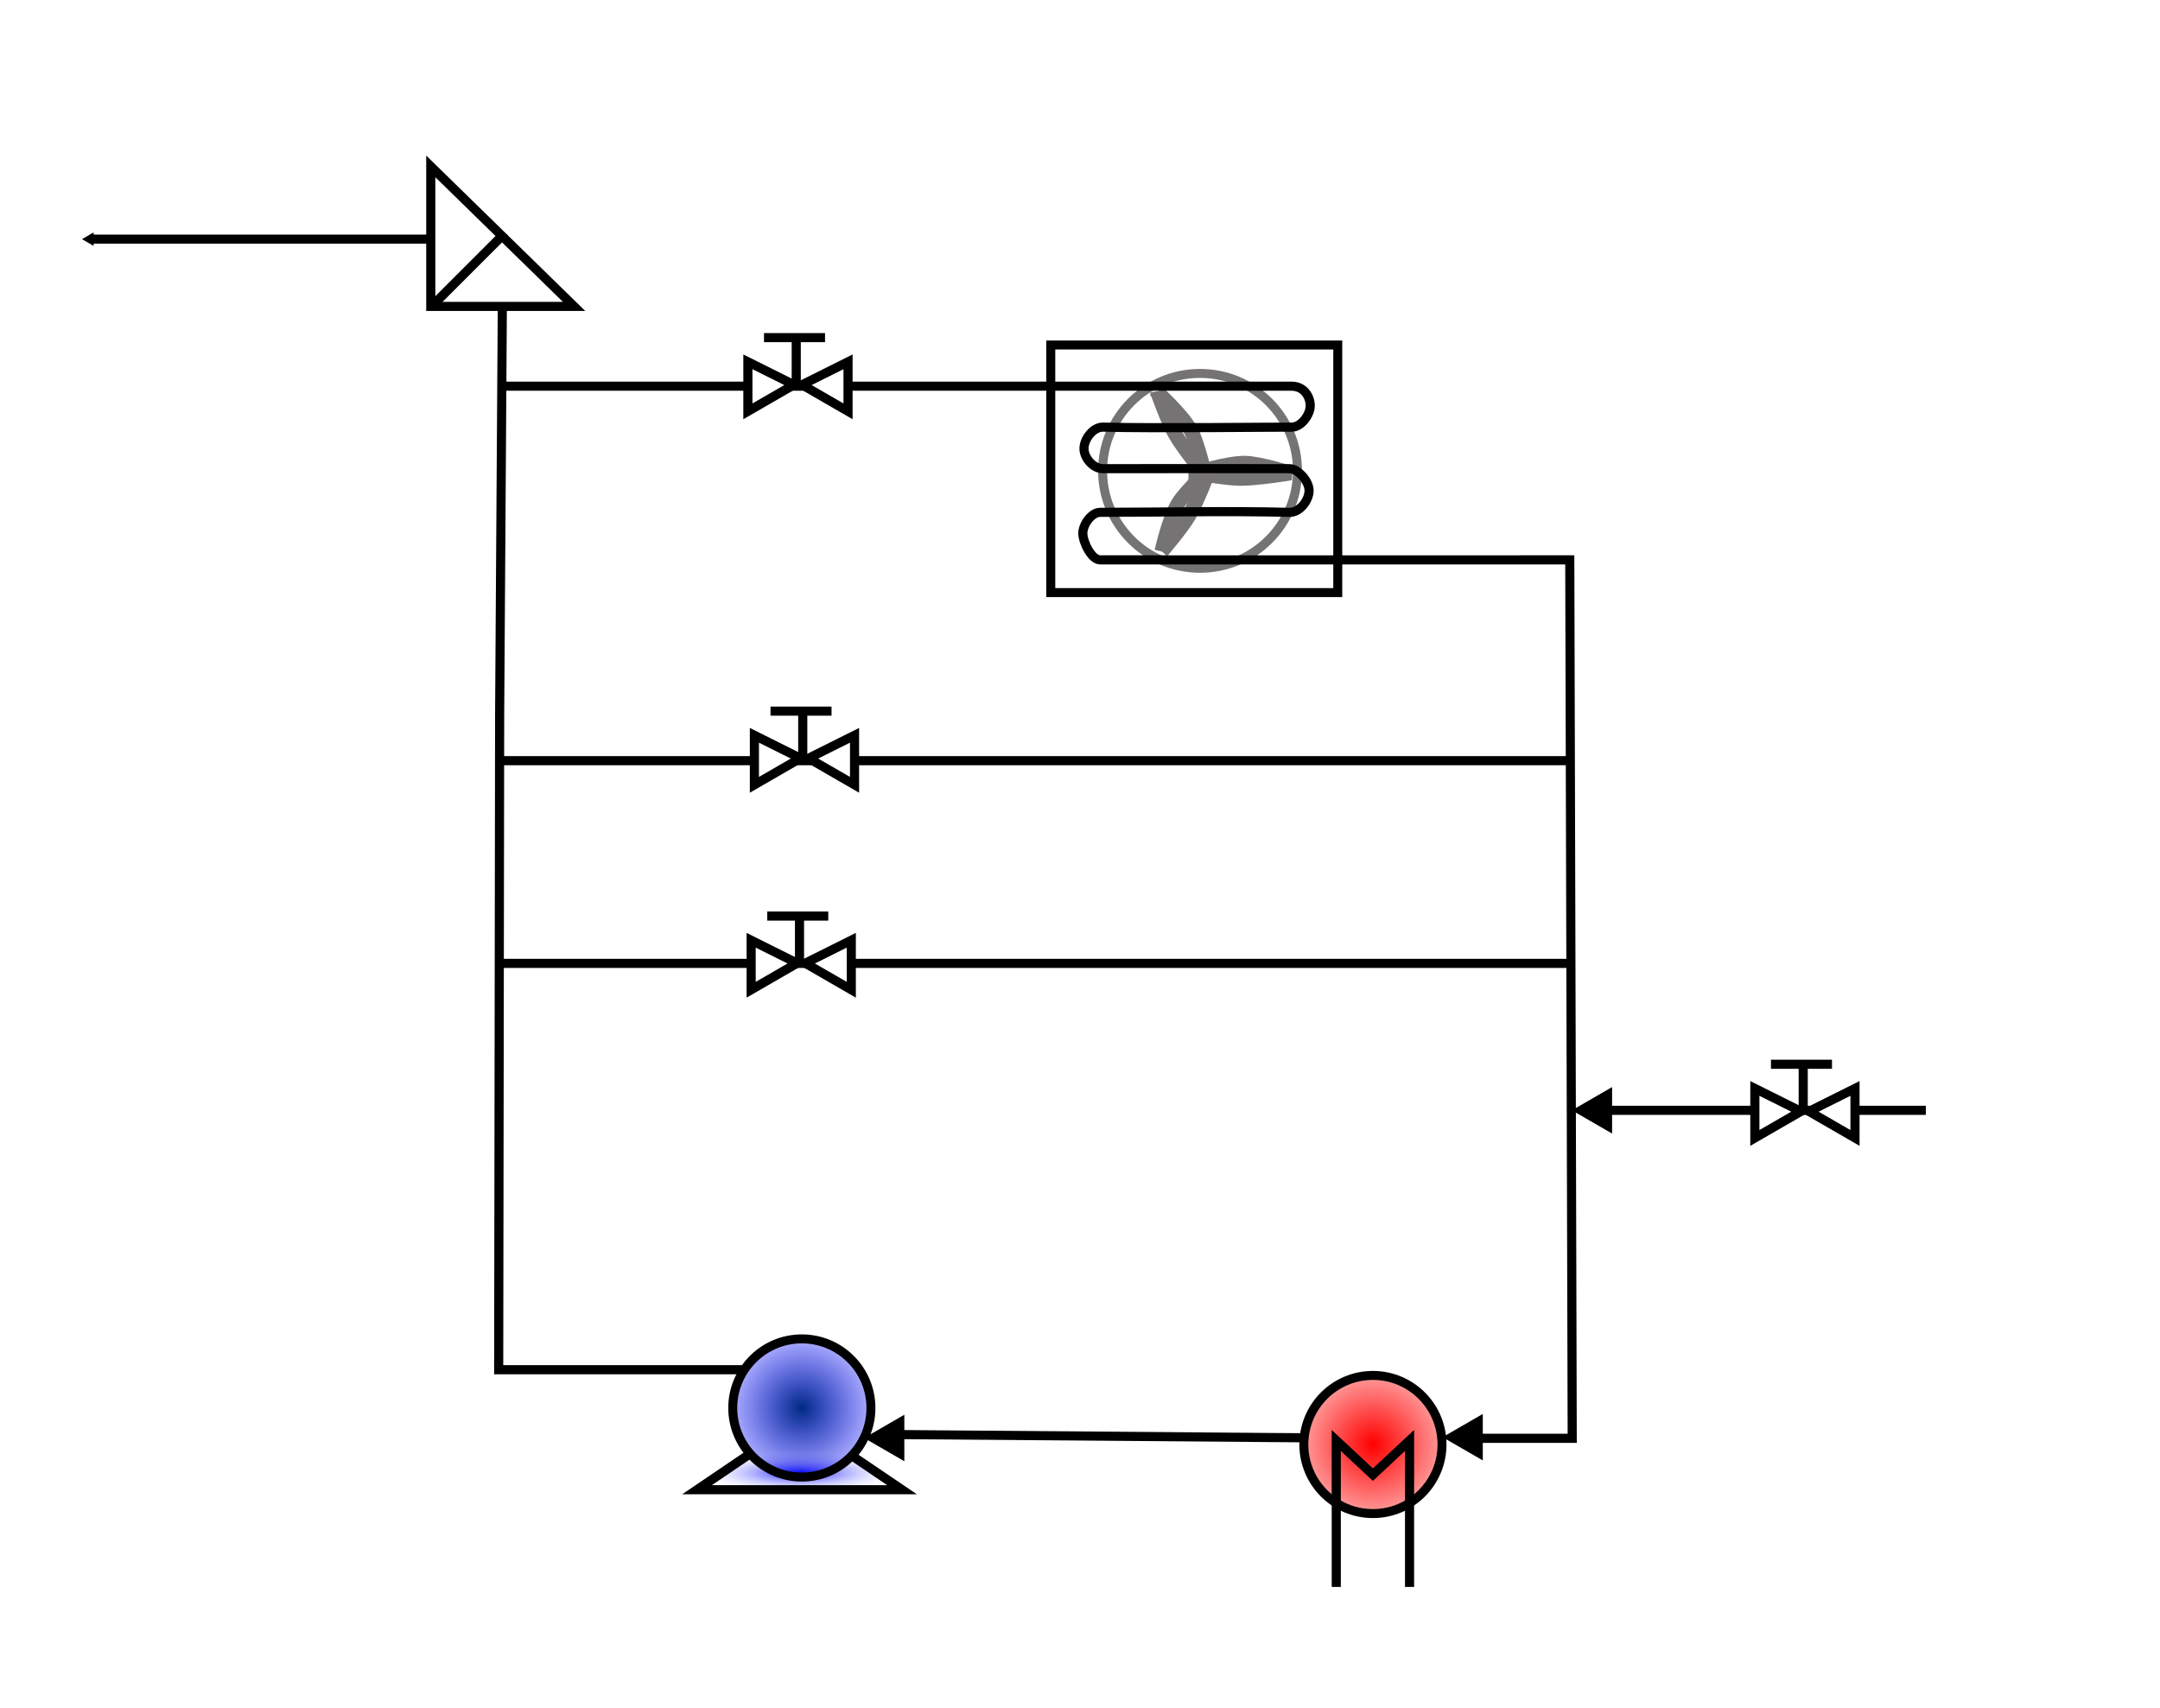 <?xml version="1.0" encoding="UTF-8" standalone="no"?>
<!-- Created with Inkscape (http://www.inkscape.org/) -->

<svg
   xmlns:dc="http://purl.org/dc/elements/1.1/"
   xmlns:cc="http://creativecommons.org/ns#"
   xmlns:rdf="http://www.w3.org/1999/02/22-rdf-syntax-ns#"
   xmlns:svg="http://www.w3.org/2000/svg"
   xmlns="http://www.w3.org/2000/svg"
   xmlns:xlink="http://www.w3.org/1999/xlink"
   xmlns:sodipodi="http://sodipodi.sourceforge.net/DTD/sodipodi-0.dtd"
   xmlns:inkscape="http://www.inkscape.org/namespaces/inkscape"
   width="236.875"
   height="187.344"
   id="svg2"
   version="1.1"
   inkscape:version="0.48.4 r9939"
   sodipodi:docname="HMI.svg">
  <defs
     id="defs4">
    <linearGradient
       id="linearGradient3911">
      <stop
         style="stop-color:#0a09ff;stop-opacity:1;"
         offset="0"
         id="stop3913" />
      <stop
         style="stop-color:#ffffff;stop-opacity:0;"
         offset="1"
         id="stop3915" />
    </linearGradient>
    <linearGradient
       id="linearGradient3903">
      <stop
         style="stop-color:#ff1d00;stop-opacity:1;"
         offset="0"
         id="stop3905" />
      <stop
         id="stop3907"
         offset="0.5"
         style="stop-color:#7c0000;stop-opacity:0.639;" />
      <stop
         id="stop3909"
         offset="1"
         style="stop-color:#e90000;stop-opacity:0.279;" />
    </linearGradient>
    <linearGradient
       id="linearGradient3862">
      <stop
         id="stop3870"
         offset="0"
         style="stop-color:#002a83;stop-opacity:1;" />
      <stop
         style="stop-color:#0015c1;stop-opacity:0.639;"
         offset="0.5"
         id="stop3901" />
      <stop
         style="stop-color:#0000ff;stop-opacity:0.279;"
         offset="1"
         id="stop3866" />
    </linearGradient>
    <linearGradient
       id="linearGradient3852">
      <stop
         id="stop3854"
         offset="0"
         style="stop-color:#ff0000;stop-opacity:1;" />
      <stop
         id="stop3856"
         offset="1"
         style="stop-color:#ff0000;stop-opacity:0.357;" />
    </linearGradient>
    <marker
       inkscape:stockid="TriangleInM"
       orient="auto"
       refY="0"
       refX="0"
       id="TriangleInM"
       style="overflow:visible">
      <path
         id="path3895"
         d="m 5.77,0 -8.65,5 0,-10 8.65,5 z"
         style="fill-rule:evenodd;stroke:#000000;stroke-width:1pt"
         transform="scale(-0.4,-0.4)"
         inkscape:connector-curvature="0" />
    </marker>
    <marker
       inkscape:stockid="TriangleOutM"
       orient="auto"
       refY="0"
       refX="0"
       id="TriangleOutM"
       style="overflow:visible">
      <path
         id="path3904"
         d="m 5.77,0 -8.65,5 0,-10 8.65,5 z"
         style="fill-rule:evenodd;stroke:#000000;stroke-width:1pt"
         transform="scale(0.4,0.4)"
         inkscape:connector-curvature="0" />
    </marker>
    <marker
       inkscape:stockid="Arrow2Mend"
       orient="auto"
       refY="0"
       refX="0"
       id="Arrow2Mend"
       style="overflow:visible">
      <path
         id="path3786"
         style="fill-rule:evenodd;stroke-width:0.625;stroke-linejoin:round"
         d="M 8.719,4.034 -2.207,0.016 8.719,-4.002 c -1.745,2.372 -1.735,5.617 -6e-7,8.035 z"
         transform="scale(-0.6,-0.6)"
         inkscape:connector-curvature="0" />
    </marker>
    <marker
       inkscape:stockid="Arrow1Mend"
       orient="auto"
       refY="0"
       refX="0"
       id="Arrow1Mend"
       style="overflow:visible">
      <path
         id="path3768"
         d="M 0,0 5,-5 -12.5,0 5,5 0,0 z"
         style="fill-rule:evenodd;stroke:#000000;stroke-width:1pt"
         transform="matrix(-0.4,0,0,-0.4,-4,0)"
         inkscape:connector-curvature="0" />
    </marker>
    <marker
       inkscape:stockid="Arrow2Mstart"
       orient="auto"
       refY="0"
       refX="0"
       id="Arrow2Mstart"
       style="overflow:visible">
      <path
         id="path3783"
         style="fill-rule:evenodd;stroke-width:0.625;stroke-linejoin:round"
         d="M 8.719,4.034 -2.207,0.016 8.719,-4.002 c -1.745,2.372 -1.735,5.617 -6e-7,8.035 z"
         transform="scale(0.6,0.6)"
         inkscape:connector-curvature="0" />
    </marker>
    <radialGradient
       inkscape:collect="always"
       xlink:href="#linearGradient3862"
       id="radialGradient3891"
       gradientUnits="userSpaceOnUse"
       cx="133.088"
       cy="188.177"
       fx="133.088"
       fy="188.177"
       r="8.068" />
    <radialGradient
       inkscape:collect="always"
       xlink:href="#linearGradient3911"
       id="radialGradient3919"
       cx="131.511"
       cy="241.552"
       fx="131.511"
       fy="241.552"
       r="11.738"
       gradientTransform="matrix(1,0,0,0.207,0,191.636)"
       gradientUnits="userSpaceOnUse"
       spreadMethod="reflect" />
    <radialGradient
       inkscape:collect="always"
       xlink:href="#linearGradient3852"
       id="radialGradient3926"
       gradientUnits="userSpaceOnUse"
       cx="133.088"
       cy="188.177"
       fx="133.088"
       fy="188.177"
       r="8.068" />
  </defs>
  <sodipodi:namedview
     id="base"
     pagecolor="#ffffff"
     bordercolor="#666666"
     borderopacity="1.0"
     inkscape:pageopacity="0.0"
     inkscape:pageshadow="2"
     inkscape:zoom="1.979899"
     inkscape:cx="103.1625"
     inkscape:cy="151.83508"
     inkscape:document-units="px"
     inkscape:current-layer="layer1"
     showgrid="false"
     showguides="true"
     inkscape:guide-bbox="true"
     inkscape:window-width="1366"
     inkscape:window-height="715"
     inkscape:window-x="-8"
     inkscape:window-y="-8"
     inkscape:window-maximized="1"
     fit-margin-top="0"
     fit-margin-left="0"
     fit-margin-right="0"
     fit-margin-bottom="0" />
  <g
     inkscape:label="Capa 1"
     inkscape:groupmode="layer"
     id="layer1"
     transform="translate(-42.938,-50.812)">
    <g
       id="g6421">
      <path
         transform="matrix(0.984,0,0,0.984,0.715,2.955)"
         d="m 187.51,101.114 c 0,5.997 -4.862,10.859 -10.859,10.859 -5.997,0 -10.859,-4.862 -10.859,-10.859 0,-5.997 4.862,-10.859 10.859,-10.859 5.997,0 10.859,4.862 10.859,10.859 z"
         sodipodi:ry="10.859139"
         sodipodi:rx="10.859139"
         sodipodi:cy="101.11416"
         sodipodi:cx="176.65042"
         id="path6377"
         style="fill:none;stroke:#757373;stroke-width:1;stroke-miterlimit:4;stroke-opacity:1;stroke-dasharray:none"
         sodipodi:type="arc" />
      <g
         style="stroke:#757373;stroke-opacity:1"
         transform="matrix(1.59,0,0,1.59,-101.854,-59.59)"
         id="g6416">
        <path
           style="fill:none;stroke:#757373;stroke-width:1px;stroke-linecap:butt;stroke-linejoin:miter;stroke-opacity:1"
           d="m 170.905,96.505 c 0,0 1.708,1.561 2.294,2.62 0.486,0.878 0.968,3.062 0.968,3.062 0,0 -1.497,-1.82 -2.073,-2.841 -0.504,-0.894 -1.189,-2.841 -1.189,-2.841 z"
           id="path6385"
           inkscape:connector-curvature="0"
           sodipodi:nodetypes="cscsc" />
        <path
           style="fill:none;stroke:#757373;stroke-width:1px;stroke-linecap:butt;stroke-linejoin:miter;stroke-opacity:1"
           d="m 173.532,102.053 c 0,0 2.206,-0.699 3.416,-0.677 1.004,0.018 3.136,0.692 3.136,0.692 0,0 -2.325,0.387 -3.497,0.375 -1.027,-0.011 -3.055,-0.391 -3.055,-0.391 z"
           id="path6385-1"
           inkscape:connector-curvature="0"
           sodipodi:nodetypes="cscsc" />
        <path
           style="fill:none;stroke:#757373;stroke-width:1px;stroke-linecap:butt;stroke-linejoin:miter;stroke-opacity:1"
           d="m 171.191,107.47 c 0,0 0.498,-2.259 1.122,-3.297 0.518,-0.86 2.168,-2.37 2.168,-2.37 0,0 -0.827,2.207 -1.424,3.216 -0.522,0.884 -1.866,2.45 -1.866,2.45 z"
           id="path6385-15"
           inkscape:connector-curvature="0"
           sodipodi:nodetypes="cscsc" />
      </g>
    </g>
    <path
       style="fill:none;stroke:#000000;stroke-width:1px;stroke-linecap:butt;stroke-linejoin:miter;stroke-opacity:1;marker-start:url(#TriangleInM);marker-end:none"
       d="m 52.78,77.039 45.294,0 -0.342,52.044 -0.105,71.949 26.741,0 m 16.565,7.108 44.929,0.357 m 16.952,0.057 12.541,0 -0.268,-96.341 c 0,0 -43.603,0.01 -51.507,0 -0.953,-9.9e-4 -1.894,-1.962 -1.894,-2.915 -1e-5,-0.953 0.941,-2.295 1.894,-2.297 7.256,-0.009 13.678,-0.166 20.771,0 1.122,0.026 2.144,-1.314 2.147,-2.383 0.003,-1.075 -1.251,-2.406 -2.147,-2.407 -6.884,-0.005 -14.152,-0.012 -20.455,0 -1.082,0.002 -2.06,-1.168 -2.083,-2.17 -0.025,-1.055 1.002,-2.41 2.083,-2.383 5.737,0.142 18.02,-0.009 20.708,0 1.015,0.004 2.062,-1.373 2.02,-2.424 -0.038,-0.963 -0.7,-2.055 -2.02,-2.067 -28.902,-0.008 -57.805,0 -86.707,0"
       id="path2985"
       inkscape:connector-curvature="0"
       sodipodi:nodetypes="ccccccccccssssassassacc" />
    <path
       style="fill:none;stroke:#000000;stroke-width:1px;stroke-linecap:butt;stroke-linejoin:miter;stroke-opacity:1"
       d="m 215.144,134.237 -117.198,0"
       id="path6290"
       inkscape:connector-curvature="0"
       sodipodi:nodetypes="cc" />
    <path
       style="fill:none;stroke:#000000;stroke-width:1px;stroke-linecap:butt;stroke-linejoin:miter;stroke-opacity:1"
       d="m 215.233,156.469 -117.198,0"
       id="path6290-7"
       inkscape:connector-curvature="0"
       sodipodi:nodetypes="cc" />
    <g
       transform="translate(56.852,56.92)"
       id="g6285-4">
      <path
         inkscape:connector-curvature="0"
         id="path6263-0"
         d="m 68.817,74.535 0,5.43 5.046,-2.913 z"
         style="fill:#ffffff;fill-opacity:1;stroke:#000000;stroke-width:1px;stroke-linecap:butt;stroke-linejoin:miter;stroke-opacity:1" />
      <path
         inkscape:connector-curvature="0"
         id="path6263-1-9"
         d="m 79.799,74.535 0,5.43 -5.046,-2.913 z"
         style="fill:#ffffff;fill-opacity:1;stroke:#000000;stroke-width:1px;stroke-linecap:butt;stroke-linejoin:miter;stroke-opacity:1" />
      <path
         inkscape:connector-curvature="0"
         id="path6283-4"
         d="m 74.12,76.807 c 0,-4.924 0,-4.924 0,-4.924 l -3.536,0 6.692,0"
         style="fill:none;stroke:#000000;stroke-width:1px;stroke-linecap:butt;stroke-linejoin:miter;stroke-opacity:1" />
    </g>
    <g
       transform="translate(56.495,79.397)"
       id="g6285-4-8">
      <path
         inkscape:connector-curvature="0"
         id="path6263-0-8"
         d="m 68.817,74.535 0,5.43 5.046,-2.913 z"
         style="fill:#ffffff;fill-opacity:1;stroke:#000000;stroke-width:1px;stroke-linecap:butt;stroke-linejoin:miter;stroke-opacity:1" />
      <path
         inkscape:connector-curvature="0"
         id="path6263-1-9-2"
         d="m 79.799,74.535 0,5.43 -5.046,-2.913 z"
         style="fill:#ffffff;fill-opacity:1;stroke:#000000;stroke-width:1px;stroke-linecap:butt;stroke-linejoin:miter;stroke-opacity:1" />
      <path
         inkscape:connector-curvature="0"
         id="path6283-4-4"
         d="m 74.12,76.807 c 0,-4.924 0,-4.924 0,-4.924 l -3.536,0 6.692,0"
         style="fill:none;stroke:#000000;stroke-width:1px;stroke-linecap:butt;stroke-linejoin:miter;stroke-opacity:1" />
    </g>
    <g
       transform="translate(56.138,15.959)"
       id="g6285-4-5">
      <path
         inkscape:connector-curvature="0"
         id="path6263-0-5"
         d="m 68.817,74.535 0,5.43 5.046,-2.913 z"
         style="fill:#ffffff;fill-opacity:1;stroke:#000000;stroke-width:1px;stroke-linecap:butt;stroke-linejoin:miter;stroke-opacity:1"
         sodipodi:nodetypes="cccc" />
      <path
         inkscape:connector-curvature="0"
         id="path6263-1-9-1"
         d="m 79.799,74.535 0,5.43 -5.046,-2.913 z"
         style="fill:#ffffff;fill-opacity:1;stroke:#000000;stroke-width:1px;stroke-linecap:butt;stroke-linejoin:miter;stroke-opacity:1" />
      <path
         inkscape:connector-curvature="0"
         id="path6283-4-7"
         d="m 74.12,76.807 c 0,-4.924 0,-4.924 0,-4.924 l -3.536,0 6.692,0"
         style="fill:none;stroke:#000000;stroke-width:1px;stroke-linecap:butt;stroke-linejoin:miter;stroke-opacity:1" />
    </g>
    <g
       id="g3884"
       transform="translate(-0.893,-29.286)">
      <path
         sodipodi:nodetypes="cccc"
         inkscape:connector-curvature="0"
         id="path6430"
         d="m 125.955,239.626 -5.682,3.851 22.476,0 -5.682,-3.851"
         style="fill:url(#radialGradient3919);fill-opacity:1;stroke:#000000;stroke-width:1px;stroke-linecap:butt;stroke-linejoin:miter;stroke-opacity:1" />
      <path
         transform="translate(-1.324,46.336)"
         d="m 140.664,188.177 c 0,4.184 -3.392,7.576 -7.576,7.576 -4.184,0 -7.576,-3.392 -7.576,-7.576 0,-4.184 3.392,-7.576 7.576,-7.576 4.184,0 7.576,3.392 7.576,7.576 z"
         sodipodi:ry="7.5761442"
         sodipodi:rx="7.5761442"
         sodipodi:cy="188.17668"
         sodipodi:cx="133.0876"
         id="path6428"
         style="fill:url(#radialGradient3891);fill-opacity:1;fill-rule:nonzero;stroke:#000000;stroke-width:0.984;stroke-miterlimit:4;stroke-opacity:1;stroke-dasharray:none;stroke-dashoffset:0"
         sodipodi:type="arc" />
      <path
         transform="translate(102.247,160.354)"
         inkscape:transform-center-x="0.48954715"
         d="m 40.265,75.756 1e-6,3.392 -2.937,-1.696 z"
         inkscape:randomized="0"
         inkscape:rounded="0"
         inkscape:flatsided="true"
         sodipodi:arg2="7.4051008e-017"
         sodipodi:arg1="-1.0471976"
         sodipodi:r2="0.97909433"
         sodipodi:r1="1.9581887"
         sodipodi:cy="77.451469"
         sodipodi:cx="39.285713"
         sodipodi:sides="3"
         id="path6622"
         style="fill:#000000;fill-opacity:1;stroke:#000000;stroke-width:0.984;stroke-miterlimit:4;stroke-opacity:1;stroke-dasharray:none;stroke-dashoffset:0"
         sodipodi:type="star" />
    </g>
    <path
       sodipodi:type="star"
       style="fill:#000000;fill-opacity:1;stroke:#000000;stroke-width:0.984;stroke-miterlimit:4;stroke-opacity:1;stroke-dasharray:none;stroke-dashoffset:0"
       id="path6622-7"
       sodipodi:sides="3"
       sodipodi:cx="39.285713"
       sodipodi:cy="77.451469"
       sodipodi:r1="1.9581887"
       sodipodi:r2="0.97909433"
       sodipodi:arg1="-1.0471976"
       sodipodi:arg2="7.4051008e-017"
       inkscape:flatsided="true"
       inkscape:rounded="0"
       inkscape:randomized="0"
       d="m 40.265,75.756 1e-6,3.392 -2.937,-1.696 z"
       inkscape:transform-center-x="0.48954715"
       transform="translate(164.791,130.979)" />
    <g
       id="g3921"
       transform="translate(-0.357,6.25)">
      <g
         transform="translate(-1.786,-31.429)"
         id="g3880">
        <path
           transform="translate(62.553,46.236)"
           sodipodi:type="arc"
           style="fill:url(#radialGradient3926);fill-opacity:1;stroke:#000000;stroke-width:0.984;stroke-miterlimit:4;stroke-opacity:1;stroke-dasharray:none;stroke-dashoffset:0"
           id="path6428-2"
           sodipodi:cx="133.0876"
           sodipodi:cy="188.17668"
           sodipodi:rx="7.5761442"
           sodipodi:ry="7.5761442"
           d="m 140.664,188.177 c 0,4.184 -3.392,7.576 -7.576,7.576 -4.184,0 -7.576,-3.392 -7.576,-7.576 0,-4.184 3.392,-7.576 7.576,-7.576 4.184,0 7.576,3.392 7.576,7.576 z" />
        <path
           style="fill:none;stroke:#000000;stroke-width:1px;stroke-linecap:butt;stroke-linejoin:miter;stroke-opacity:1"
           d="m 191.622,250.037 0,-16.071 4.018,3.75 4.018,-3.75 0,16.071"
           id="path6660"
           inkscape:connector-curvature="0"
           sodipodi:nodetypes="ccccc" />
      </g>
    </g>
    <g
       id="g6723"
       transform="translate(2.857,-15.089)">
      <path
         sodipodi:nodetypes="cc"
         inkscape:connector-curvature="0"
         id="path6676"
         d="m 251.275,187.672 -35.987,0"
         style="fill:none;stroke:#000000;stroke-width:1px;stroke-linecap:butt;stroke-linejoin:miter;stroke-opacity:1" />
      <path
         transform="translate(176.114,110.22)"
         inkscape:transform-center-x="0.48954715"
         d="m 40.265,75.756 1e-6,3.392 -2.937,-1.696 z"
         inkscape:randomized="0"
         inkscape:rounded="0"
         inkscape:flatsided="true"
         sodipodi:arg2="7.4051008e-017"
         sodipodi:arg1="-1.0471976"
         sodipodi:r2="0.97909433"
         sodipodi:r1="1.9581887"
         sodipodi:cy="77.451469"
         sodipodi:cx="39.285713"
         sodipodi:sides="3"
         id="path6622-7-6"
         style="fill:#000000;fill-opacity:1;stroke:#000000;stroke-width:0.984;stroke-miterlimit:4;stroke-opacity:1;stroke-dasharray:none;stroke-dashoffset:0"
         sodipodi:type="star" />
      <g
         id="g6285-1"
         transform="translate(163.709,110.738)">
        <path
           style="fill:#ffffff;fill-opacity:1;stroke:#000000;stroke-width:1px;stroke-linecap:butt;stroke-linejoin:miter;stroke-opacity:1"
           d="m 68.817,74.535 0,5.43 5.046,-2.913 z"
           id="path6263-4"
           inkscape:connector-curvature="0" />
        <path
           style="fill:#ffffff;fill-opacity:1;stroke:#000000;stroke-width:1px;stroke-linecap:butt;stroke-linejoin:miter;stroke-opacity:1"
           d="m 79.799,74.535 0,5.43 -5.046,-2.913 z"
           id="path6263-1-2"
           inkscape:connector-curvature="0" />
        <path
           style="fill:none;stroke:#000000;stroke-width:1px;stroke-linecap:butt;stroke-linejoin:miter;stroke-opacity:1"
           d="m 74.12,76.807 c 0,-4.924 0,-4.924 0,-4.924 l -3.536,0 6.692,0"
           id="path6283-3"
           inkscape:connector-curvature="0" />
      </g>
    </g>
    <path
       style="fill:#ffffff;fill-opacity:1;stroke:#000000;stroke-width:1px;stroke-linecap:butt;stroke-linejoin:miter;stroke-opacity:1"
       d="m 90.179,69.059 0,15.357 15.714,0 z"
       id="path6753"
       inkscape:connector-curvature="0" />
    <path
       style="fill:none;stroke:#000000;stroke-width:1px;stroke-linecap:butt;stroke-linejoin:miter;stroke-opacity:1"
       d="m 90.268,84.416 7.589,-7.589"
       id="path6755"
       inkscape:connector-curvature="0" />
    <rect
       style="fill:none;stroke:#000000;stroke-width:0.984;stroke-miterlimit:4;stroke-opacity:1;stroke-dasharray:none;stroke-dashoffset:0"
       id="rect3928"
       width="31.472"
       height="27.153"
       x="158.171"
       y="88.65" />
  </g>
</svg>
